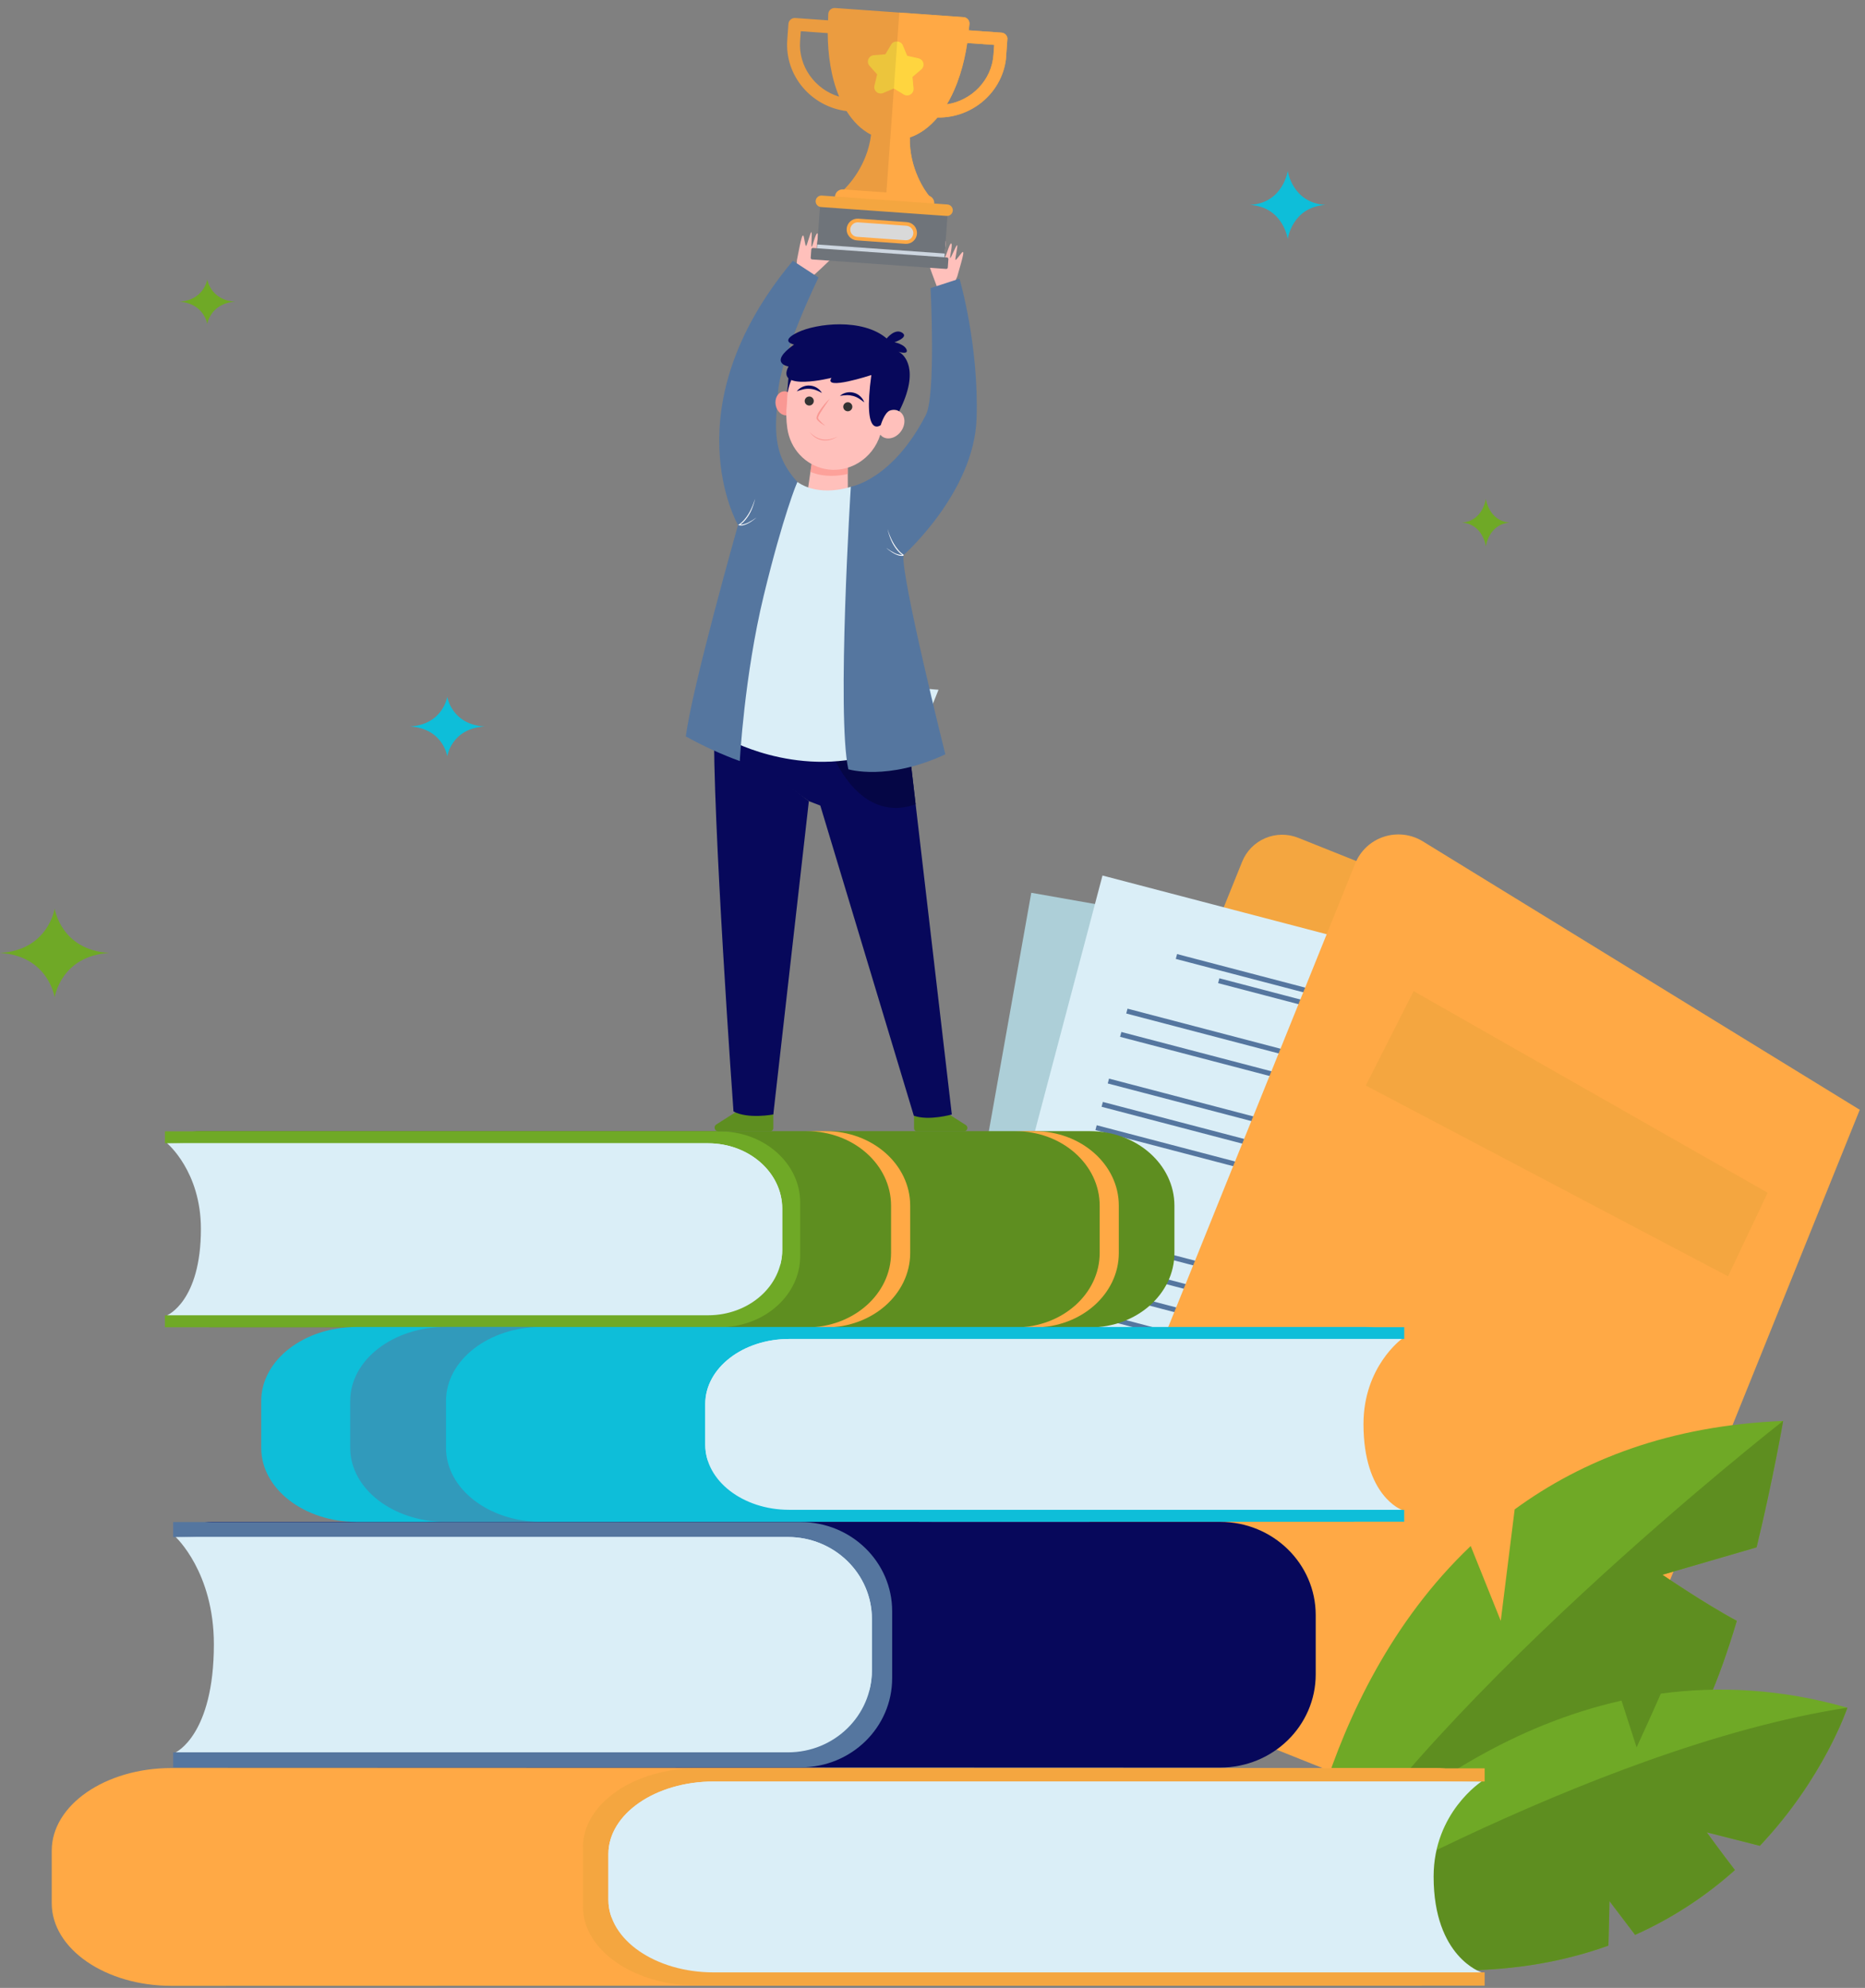 <svg viewBox="0 0 273 291" fill="none" xmlns="http://www.w3.org/2000/svg">
<rect x="0" y="0" width="273" height="291" fill="#808080" stroke="none"/>
<path d="M137.379 236.344L175.187 251.463L221.99 135.421L190.031 122.645C189.263 122.337 188.442 122.184 187.614 122.193C186.786 122.202 185.968 122.373 185.206 122.697C184.445 123.02 183.755 123.49 183.176 124.079C182.597 124.669 182.14 125.366 181.832 126.131L137.379 236.344Z" fill="#F4A640"/>
<path d="M132.92 232.039L205.312 244.814L223.352 143.466L150.959 130.691L132.92 232.039Z" fill="#ADCFD8"/>
<path d="M169.121 145.014L201.448 150.719L201.577 149.997L169.25 144.292L169.121 145.014Z" fill="#55769F"/>
<path d="M162.655 141.982L208.564 150.084L208.693 149.361L162.783 141.26L162.655 141.982Z" fill="#55769F"/>
<path d="M156.083 150.54L211.783 160.369L211.912 159.647L156.212 149.818L156.083 150.54Z" fill="#55769F"/>
<path d="M155.464 154.014L211.164 163.843L211.293 163.121L155.593 153.292L155.464 154.014Z" fill="#55769F"/>
<path d="M154.226 160.967L209.926 170.796L210.054 170.073L154.354 160.244L154.226 160.967Z" fill="#55769F"/>
<path d="M153.876 166.57L209.312 176.146L209.438 175.426L154.001 165.851L153.876 166.57Z" fill="#55769F"/>
<path d="M152.988 167.918L208.688 177.747L208.816 177.024L153.116 167.195L152.988 167.918Z" fill="#55769F"/>
<path d="M150.266 183.205L205.966 193.034L206.094 192.312L150.394 182.483L150.266 183.205Z" fill="#55769F"/>
<path d="M149.625 186.809L205.325 196.638L205.454 195.916L149.754 186.087L149.625 186.809Z" fill="#55769F"/>
<path d="M148.983 190.413L204.684 200.242L204.812 199.519L149.112 189.69L148.983 190.413Z" fill="#55769F"/>
<path d="M148.34 194.016L204.04 203.845L204.169 203.123L148.469 193.294L148.34 194.016Z" fill="#55769F"/>
<path d="M147.697 197.622L203.397 207.451L203.526 206.729L147.826 196.899L147.697 197.622Z" fill="#55769F"/>
<path d="M147.055 201.226L202.755 211.055L202.883 210.332L147.183 200.503L147.055 201.226Z" fill="#55769F"/>
<path d="M146.413 204.829L202.113 214.658L202.242 213.936L146.542 204.107L146.413 204.829Z" fill="#55769F"/>
<path d="M135.082 227.704L206.183 246.33L232.484 146.79L161.383 128.165L135.082 227.704Z" fill="#DAEEF7"/>
<path d="M178.309 143.919L210.06 152.237L210.247 151.527L178.496 143.21L178.309 143.919Z" fill="#55769F"/>
<path d="M172.113 140.373L217.206 152.185L217.394 151.475L172.301 139.663L172.113 140.373Z" fill="#55769F"/>
<path d="M164.86 148.364L219.566 162.695L219.754 161.986L165.047 147.655L164.86 148.364Z" fill="#55769F"/>
<path d="M163.958 151.779L218.664 166.11L218.852 165.4L164.145 151.069L163.958 151.779Z" fill="#55769F"/>
<path d="M162.153 158.604L216.859 172.935L217.047 172.226L162.34 157.895L162.153 158.604Z" fill="#55769F"/>
<path d="M161.252 162.019L215.958 176.35L216.146 175.64L161.439 161.31L161.252 162.019Z" fill="#55769F"/>
<path d="M160.349 165.432L215.056 179.763L215.243 179.053L160.537 164.722L160.349 165.432Z" fill="#55769F"/>
<path d="M156.379 180.447L211.085 194.778L211.272 194.069L156.566 179.738L156.379 180.447Z" fill="#55769F"/>
<path d="M155.443 183.986L210.149 198.317L210.337 197.607L155.631 183.276L155.443 183.986Z" fill="#55769F"/>
<path d="M154.507 187.524L209.214 201.855L209.401 201.145L154.695 186.814L154.507 187.524Z" fill="#55769F"/>
<path d="M153.572 191.065L208.278 205.396L208.466 204.686L153.759 190.355L153.572 191.065Z" fill="#55769F"/>
<path d="M152.634 194.603L207.341 208.934L207.528 208.224L152.822 193.894L152.634 194.603Z" fill="#55769F"/>
<path d="M151.699 198.146L206.405 212.477L206.593 211.767L151.886 197.436L151.699 198.146Z" fill="#55769F"/>
<path d="M150.765 201.684L205.472 216.015L205.659 215.305L150.953 200.974L150.765 201.684Z" fill="#55769F"/>
<path d="M151.725 242.081L227.837 272.519L272.232 162.457L208.274 123.163C207.43 122.643 206.481 122.314 205.495 122.198C204.509 122.082 203.51 122.182 202.567 122.491C201.624 122.8 200.76 123.31 200.036 123.987C199.312 124.663 198.745 125.489 198.375 126.406L151.725 242.081Z" fill="#FFA945"/>
<path d="M243.339 230.529L257.129 226.514C259.556 216.52 261.015 208.009 261.015 208.009C244.376 208.677 231.57 213.748 221.719 220.956L219.682 237.27L215.283 226.318C192.03 248.404 189.308 282.485 189.308 282.485C189.308 282.485 236.111 264.25 245.034 256.736C248.479 253.834 251.646 245.907 254.236 237.266C249.579 234.78 243.339 230.529 243.339 230.529Z" fill="#6FA926"/>
<path d="M261.017 208.002C261.017 208.002 206.244 250.776 189.308 282.495C189.308 282.495 236.111 264.261 245.034 256.747C248.479 253.845 251.646 245.918 254.236 237.277C249.58 234.78 243.34 230.524 243.34 230.524L257.131 226.508C259.551 216.513 261.017 208.002 261.017 208.002Z" fill="#5E8E20"/>
<path d="M270.419 249.99C260.703 247.205 251.549 246.79 243.115 247.926C241.54 251.527 239.566 255.796 239.566 255.796L237.359 248.951C205.752 256.033 185.603 283.901 185.603 283.901C206.799 290.328 223.082 289.258 235.438 284.814C235.522 282.189 235.59 278.288 235.59 278.288L239.348 283.242C244.682 280.851 249.61 277.649 253.958 273.751C251.983 271.196 249.833 268.229 249.833 268.229L257.607 270.204C266.996 260.268 270.419 249.99 270.419 249.99Z" fill="#6FA926"/>
<path d="M235.437 284.812C235.522 282.187 235.59 278.286 235.59 278.286L239.348 283.24C244.682 280.849 249.61 277.647 253.957 273.749C251.983 271.194 249.833 268.228 249.833 268.228L257.607 270.202C266.998 260.269 270.421 249.982 270.421 249.982C232.899 255.699 185.603 283.901 185.603 283.901C206.799 290.333 223.08 289.263 235.437 284.812Z" fill="#5E8E20"/>
<path d="M31.29 166.514H26.084C26.992 165.904 28.064 165.581 29.16 165.587H159.558C166.381 165.587 171.912 170.468 171.912 176.489V183.414C171.912 189.437 166.381 194.318 159.558 194.318L30.617 194.28L31.29 166.514Z" fill="#5E8E20"/>
<path d="M160.973 183.416V176.489C160.973 170.466 155.443 165.587 148.62 165.587H151.421C158.244 165.587 163.774 170.468 163.774 176.489V183.414C163.774 189.437 158.244 194.318 151.421 194.318H148.659C155.463 194.3 160.973 189.426 160.973 183.416Z" fill="#FFA945"/>
<path d="M130.434 183.416V176.489C130.434 170.466 124.904 165.587 118.081 165.587H120.882C127.705 165.587 133.235 170.468 133.235 176.489V183.414C133.235 189.437 127.705 194.318 120.882 194.318H118.12C124.924 194.3 130.434 189.426 130.434 183.416Z" fill="#FFA945"/>
<path d="M105.32 165.613C111.844 165.613 117.133 170.282 117.133 176.04V183.867C117.133 189.625 111.844 194.294 105.32 194.294H24.143V192.551H24.478L45.115 190.826L49.293 176.374C49.293 176.374 41.242 168.392 40.718 168.186C40.193 167.98 24.485 167.356 24.485 167.356H24.15V165.614H105.32V165.613Z" fill="#6FA926"/>
<path d="M29.409 179.901C29.409 171.457 24.46 167.363 24.46 167.363H103.65C109.643 167.363 114.501 171.651 114.501 176.94V182.963C114.501 188.257 109.643 192.54 103.65 192.54H24.46C24.46 192.54 29.409 190.534 29.409 179.901Z" fill="#DAEEF7"/>
<g style="mix-blend-mode:multiply">
<path d="M114.507 176.94V182.963C114.507 183.74 114.4 184.512 114.19 185.26C111.519 179.492 106.399 173.943 96.654 172.149C73.906 167.982 24.463 167.363 24.463 167.363H103.653C109.649 167.363 114.507 171.651 114.507 176.94Z" fill="#DAEEF7"/>
</g>
<path d="M33.437 223.945H27.545C28.547 223.19 29.771 222.782 31.028 222.784H178.614C186.335 222.784 192.595 228.895 192.595 236.432V245.1C192.595 252.638 186.335 258.747 178.614 258.747L32.678 258.698L33.437 223.945Z" fill="#07085B"/>
<path d="M117.224 222.814C124.608 222.814 130.595 228.655 130.595 235.864V245.666C130.595 252.874 124.608 258.716 117.224 258.716H25.349V256.526H25.728L49.086 254.367L53.806 236.297C53.806 236.297 44.694 226.307 44.099 226.05C43.506 225.793 25.728 225.011 25.728 225.011H25.349V222.814H117.224Z" fill="#55769F"/>
<path d="M31.307 240.699C31.307 230.129 25.712 225.002 25.712 225.002H115.351C122.134 225.002 127.633 230.37 127.633 236.99V244.532C127.633 251.152 122.134 256.52 115.351 256.52H25.712C25.712 256.52 31.307 254.009 31.307 240.699Z" fill="#DAEEF7"/>
<g style="mix-blend-mode:multiply">
<path d="M127.623 236.992V244.534C127.62 245.504 127.497 246.469 127.257 247.409C124.234 240.188 118.439 233.236 107.411 230.998C81.662 225.778 25.704 225.004 25.704 225.004H115.343C122.126 225.006 127.623 230.372 127.623 236.992Z" fill="#DAEEF7"/>
</g>
<path d="M197.458 195.166H203.351C202.294 194.555 201.091 194.239 199.868 194.253H52.226C44.501 194.253 38.239 199.101 38.239 205.082V211.96C38.239 217.941 44.501 222.789 52.226 222.789L198.219 222.751L197.458 195.166Z" fill="#0EBED9"/>
<path d="M113.635 194.271C106.247 194.271 100.253 198.907 100.253 204.627V212.401C100.253 218.121 106.242 222.757 113.635 222.757H205.547V221.025H205.167L181.801 219.311L177.081 204.963C177.081 204.963 186.197 197.036 186.796 196.832C187.395 196.627 205.175 196.007 205.175 196.007H205.554V194.278H113.635V194.271Z" fill="#0EBED9"/>
<path d="M199.588 208.462C199.588 200.066 205.186 196.01 205.186 196.01H115.519C108.737 196.01 103.237 200.268 103.237 205.523V211.506C103.237 216.759 108.737 221.018 115.519 221.018H205.186C205.186 221.018 199.588 219.017 199.588 208.462Z" fill="#DAEEF7"/>
<g style="mix-blend-mode:multiply">
<path d="M103.234 205.521V211.505C103.238 212.279 103.362 213.049 103.601 213.786C106.626 208.057 112.422 202.539 123.455 200.765C149.216 196.623 205.196 196.008 205.196 196.008H115.52C108.736 196.01 103.234 200.268 103.234 205.521Z" fill="#DAEEF7"/>
</g>
<path opacity="0.5" d="M65.287 211.952V205.074C65.287 199.093 71.549 194.245 79.274 194.245H65.252C57.528 194.245 51.266 199.093 51.266 205.074V211.952C51.266 217.933 57.528 222.781 65.252 222.781H79.087C71.45 222.701 65.287 217.886 65.287 211.952Z" fill="#55769F"/>
<path d="M207.184 259.848H214.573C213.223 259.156 211.724 258.802 210.206 258.818H25.108C15.424 258.818 7.572 264.236 7.572 270.918V278.604C7.572 285.286 15.424 290.703 25.108 290.703L208.135 290.66L207.184 259.848Z" fill="#FFA945"/>
<path d="M102.099 258.848C92.838 258.848 85.33 264.028 85.33 270.418V279.102C85.33 285.491 92.846 290.673 102.099 290.673H217.327V288.73H216.85L187.557 286.816L181.636 270.788C181.636 270.788 193.064 261.932 193.81 261.704C194.556 261.476 216.85 260.792 216.85 260.792H217.327V258.859H102.099V258.848Z" fill="#F4A640"/>
<path d="M209.854 274.704C209.854 265.333 216.872 260.79 216.872 260.79H104.46C95.954 260.79 89.061 265.548 89.061 271.418V278.104C89.061 283.974 95.958 288.732 104.46 288.732H216.872C216.872 288.732 209.854 286.502 209.854 274.704Z" fill="#DAEEF7"/>
<g style="mix-blend-mode:multiply">
<path d="M89.057 271.418V278.104C89.058 278.975 89.21 279.839 89.506 280.659C93.297 274.258 100.563 268.094 114.396 266.11C146.692 261.481 216.867 260.797 216.867 260.797H104.46C95.953 260.79 89.057 265.548 89.057 271.418Z" fill="#DAEEF7"/>
</g>
<path d="M258.751 174.602L206.929 145.088L199.925 158.903L252.951 186.837L258.751 174.602Z" fill="#F4A640"/>
<path d="M217.5 73C217.5 73 217.9 76.277 221 76.5C217.898 76.727 217.5 80 217.5 80C217.5 80 217.1 76.722 214 76.5C217.102 76.277 217.5 73 217.5 73Z" fill="#6FA926"/>
<path d="M30.34 40.907C30.34 40.907 30.808 43.958 34.44 44.168C30.804 44.379 30.337 47.429 30.337 47.429C30.337 47.429 29.87 44.379 26.233 44.168C29.873 43.958 30.34 40.907 30.34 40.907Z" fill="#6FA926"/>
<path d="M8 133C8 133 8.91 139.079 16 139.5C8.912 139.921 8 146 8 146C8 146 7.09 139.921 0 139.5C7.088 139.081 8 133 8 133Z" fill="#6FA926"/>
<path d="M188.5 25C188.5 25 189.133 29.677 194 30C189.126 30.319 188.5 35 188.5 35C188.5 35 187.867 30.323 183 30C187.874 29.676 188.5 25 188.5 25Z" fill="#0EBED9"/>
<path d="M65.471 102C65.471 102 66.095 106.067 70.943 106.348C66.095 106.629 65.471 110.696 65.471 110.696C65.471 110.696 64.848 106.629 60 106.348C64.848 106.067 65.471 102 65.471 102Z" fill="#0EBED9"/>
<g style="mix-blend-mode:multiply">
<path d="M129.02 100.304L137.381 100.972L134.683 107.707L130.467 107.369L128.709 112.984C128.28 112.788 127.964 112.64 127.902 112.599C127.774 112.515 127.308 109.727 126.897 107.097L129.02 100.304Z" fill="#DAEEF7"/>
</g>
<path d="M133.799 162.238V165.173C133.799 165.23 133.81 165.288 133.832 165.341C133.854 165.394 133.886 165.443 133.927 165.484C133.968 165.525 134.016 165.557 134.07 165.579C134.123 165.601 134.181 165.613 134.239 165.613H141.12C141.227 165.61 141.33 165.575 141.414 165.51C141.499 165.446 141.561 165.356 141.59 165.254C141.62 165.152 141.617 165.044 141.58 164.944C141.544 164.844 141.476 164.759 141.388 164.7L137.527 162.243C137.527 162.243 135.999 163.348 133.799 162.238Z" fill="#5E8E20"/>
<path d="M120.282 37.833C120.26 37.842 120.235 37.845 120.21 37.841C120.186 37.837 120.163 37.827 120.145 37.811C120.126 37.795 120.112 37.775 120.104 37.752C120.096 37.729 120.094 37.704 120.099 37.68C120.271 36.864 120.798 34.298 120.6 34.212C120.363 34.104 119.837 36.388 119.599 36.415C119.36 36.442 119.929 34.225 119.659 34.153C119.39 34.082 118.937 36.115 118.812 36.123C118.688 36.13 118.909 34.133 118.777 33.995C118.645 33.856 118.147 35.959 117.997 36.002C117.846 36.046 117.707 34.489 117.571 34.486C117.436 34.482 117.344 34.456 116.655 38.07C116.655 38.07 116.614 39.395 116.378 39.713L116.902 40.777L118.526 40.83C118.526 40.83 122.053 37.652 122.024 37.459C121.995 37.265 121.831 37.224 120.282 37.833Z" fill="#FFC0BB"/>
<path d="M136.992 38.633C137.008 38.651 137.029 38.664 137.052 38.672C137.076 38.679 137.101 38.681 137.124 38.675C137.148 38.67 137.17 38.658 137.188 38.641C137.206 38.624 137.218 38.603 137.225 38.58C137.445 37.776 138.152 35.252 138.371 35.261C138.631 35.272 138.054 37.543 138.253 37.676C138.453 37.809 138.961 35.581 139.236 35.635C139.511 35.69 138.981 37.709 139.089 37.773C139.197 37.837 139.912 35.959 140.094 35.895C140.275 35.831 139.756 37.93 139.865 38.043C139.973 38.156 140.814 36.827 140.937 36.888C141.06 36.948 141.151 36.964 140.118 40.498C140.118 40.498 139.547 41.695 139.615 42.078L138.662 42.788L137.196 42.099C137.196 42.099 135.511 37.669 135.625 37.51C135.738 37.351 135.89 37.393 136.992 38.633Z" fill="#FFC0BB"/>
<path d="M124.09 67.574L124.116 73.752L118.089 72.827L119.093 65.878L124.09 67.574Z" fill="#FFC0BB"/>
<path opacity="0.6" d="M118.63 69.076L119.094 65.88L124.096 68.159V69.379C122.894 69.671 120.637 69.933 118.63 69.076Z" fill="#FC8D84"/>
<path d="M113.199 161.913V165.133C113.199 165.26 113.148 165.383 113.057 165.473C112.967 165.564 112.844 165.614 112.715 165.614H105.144C105.027 165.613 104.912 165.574 104.818 165.503C104.724 165.432 104.656 165.333 104.623 165.22C104.59 165.108 104.594 164.987 104.635 164.877C104.675 164.767 104.751 164.673 104.849 164.609L109.097 161.913C109.097 161.913 110.765 163.125 113.199 161.913Z" fill="#5E8E20"/>
<path d="M106.286 107.221C106.301 106.533 104.501 108.563 104.536 108.014C105.241 96.584 127.671 106.166 127.671 106.166L133.147 110.167L139.328 163.145C139.328 163.145 135.974 164.112 133.765 163.327L120.077 117.923L118.401 117.278C118.401 117.278 110.908 112.077 106.286 107.221Z" fill="#07085B"/>
<path d="M104.51 108.479C104.51 108.612 104.497 108.749 104.491 108.89C104.497 108.749 104.502 108.612 104.51 108.479Z" fill="#0EBED9"/>
<path d="M104.491 108.897C104.491 109.039 104.48 109.187 104.477 109.337C104.48 109.187 104.486 109.039 104.491 108.897Z" fill="#0EBED9"/>
<path d="M104.469 109.395C104.469 109.55 104.469 109.709 104.456 109.874C104.465 109.71 104.469 109.551 104.469 109.395Z" fill="#0EBED9"/>
<path d="M104.535 108.012C104.535 108.136 104.52 108.264 104.513 108.395C104.52 108.265 104.527 108.136 104.535 108.012Z" fill="#0EBED9"/>
<path d="M104.537 105.416C109.158 110.273 118.393 117.28 118.393 117.28L120.076 117.925L118.401 117.278L113.197 163.145C113.197 163.145 109.488 163.848 107.369 162.705C107.36 162.703 104.236 119.045 104.537 105.416Z" fill="#07085B"/>
<path d="M139.328 163.143C138.327 163.412 137.3 163.573 136.265 163.623C137.3 163.573 138.327 163.412 139.328 163.143Z" fill="#0EBED9"/>
<path d="M134.411 163.497C134.56 163.528 134.712 163.552 134.866 163.572C134.715 163.554 134.561 163.53 134.411 163.497Z" fill="#0EBED9"/>
<path d="M136.264 163.623C135.875 163.64 135.485 163.631 135.097 163.598C135.485 163.631 135.875 163.64 136.264 163.623Z" fill="#0EBED9"/>
<path d="M133.147 110.167L134.028 117.728C131.693 118.627 126.003 119.589 121.717 110.244C120.364 107.3 120.018 105.179 120.267 103.657C122.787 104.332 125.261 105.168 127.673 106.159L133.147 110.167Z" fill="#050645"/>
<path d="M112.566 79.306C112.825 79.306 116.711 70.545 116.711 70.545C120.034 72.867 124.546 71.255 124.546 71.255C124.546 71.255 142.694 104.326 130.524 109.485C118.353 114.643 106.876 108.368 106.876 108.368C106.876 108.368 104.286 101.654 104.286 101.397C104.286 101.14 112.308 79.306 112.566 79.306Z" fill="#DAEEF7"/>
<path d="M136.221 42.172C136.221 42.172 137.008 57.869 135.53 60.738C130.63 70.279 124.544 71.246 124.544 71.246C124.544 71.246 122.451 104.619 124.178 112.613C124.178 112.613 129.919 114.376 138.379 110.423C138.379 110.423 131.904 84.55 132.249 81.283C132.249 81.283 142.608 72.086 142.954 61.255C143.301 50.424 140.45 40.797 140.45 40.797L136.221 42.172Z" fill="#55769F"/>
<path d="M108.293 111.412C108.293 111.412 108.94 98.991 111.789 87.215C114.638 75.439 116.709 70.54 116.709 70.54C112.889 66.341 113.523 62.562 113.86 57.646C114.249 51.973 119.818 40.626 119.818 40.626L116.062 38.176C98.063 59.714 108.033 76.857 108.033 76.857C108.033 76.857 101.3 100.585 100.393 107.802C102.926 109.212 105.568 110.419 108.293 111.412Z" fill="#55769F"/>
<path d="M132.074 81.246C131.805 81.049 131.562 80.819 131.35 80.562C130.588 79.649 130.192 78.612 129.918 77.459C130.083 77.952 130.527 79.383 131.46 80.472C131.699 80.769 131.983 81.027 132.301 81.237L132.25 81.283C132.25 81.305 132.25 81.327 132.25 81.35C132.01 81.4 131.59 81.414 130.883 81.031C130.469 80.801 130.082 80.525 129.731 80.208C130.108 80.487 130.507 80.735 130.925 80.947C131.279 81.135 131.673 81.237 132.074 81.246Z" fill="white"/>
<path d="M108.172 76.776C108.481 76.565 108.758 76.311 108.995 76.022C109.76 75.13 110.178 74.075 110.537 73.009C110.264 74.157 109.872 75.199 109.104 76.112C108.892 76.369 108.649 76.599 108.38 76.796C108.55 76.803 108.721 76.784 108.885 76.738C109.11 76.68 109.328 76.6 109.536 76.497C109.955 76.285 110.354 76.038 110.73 75.758C110.378 76.075 109.992 76.351 109.578 76.581C109.368 76.696 109.146 76.788 108.917 76.857C108.68 76.934 108.427 76.947 108.183 76.895L108.046 76.858L108.172 76.776Z" fill="white"/>
<path d="M115.444 54.965L115.079 59.205L115.752 59.627L116.997 54.463L115.444 54.965Z" fill="#07085B"/>
<path d="M115.28 60.787C116.052 60.64 116.528 59.742 116.343 58.782C116.158 57.821 115.383 57.162 114.611 57.309C113.839 57.457 113.364 58.354 113.549 59.315C113.733 60.275 114.509 60.934 115.28 60.787Z" fill="#F99893"/>
<path d="M115.245 62.688C115.073 61.508 115.052 60.311 115.185 59.127C115.208 58.895 115.218 58.663 115.223 58.431C115.248 57.382 115.491 56.35 115.938 55.4C116.385 54.45 117.025 53.603 117.819 52.912C118.612 52.222 119.541 51.703 120.546 51.389C121.551 51.076 122.611 50.973 123.658 51.089C124.705 51.205 125.717 51.536 126.629 52.062C127.54 52.588 128.332 53.297 128.954 54.144C129.575 54.991 130.013 55.958 130.24 56.982C130.466 58.007 130.476 59.067 130.269 60.096C130.511 60.011 130.77 59.983 131.024 60.014C131.279 60.046 131.522 60.136 131.736 60.278C132.541 60.848 132.614 62.122 131.899 63.124C131.184 64.126 129.952 64.476 129.149 63.907C129.04 63.829 128.942 63.736 128.858 63.631C127.758 67.189 124.203 69.397 120.631 68.623C117.925 68.028 115.687 65.789 115.245 62.688Z" fill="#FFC0BB"/>
<path d="M123.484 59.296C123.431 59.428 123.421 59.573 123.457 59.711C123.493 59.848 123.572 59.97 123.683 60.059C123.795 60.148 123.932 60.199 124.074 60.205C124.217 60.21 124.357 60.169 124.475 60.089C124.592 60.008 124.681 59.892 124.727 59.758C124.773 59.624 124.775 59.478 124.731 59.343C124.688 59.208 124.601 59.09 124.485 59.007C124.369 58.924 124.23 58.881 124.087 58.884C123.957 58.886 123.831 58.926 123.723 59C123.616 59.073 123.533 59.176 123.484 59.296Z" fill="#333333"/>
<path d="M117.841 58.455C117.787 58.586 117.777 58.732 117.813 58.869C117.849 59.007 117.929 59.129 118.04 59.218C118.151 59.307 118.288 59.358 118.431 59.363C118.573 59.368 118.714 59.328 118.831 59.247C118.949 59.167 119.037 59.051 119.083 58.916C119.13 58.782 119.131 58.636 119.088 58.501C119.044 58.366 118.958 58.248 118.842 58.166C118.726 58.083 118.586 58.039 118.444 58.042C118.314 58.044 118.187 58.085 118.08 58.158C117.973 58.231 117.889 58.335 117.841 58.455Z" fill="#333333"/>
<path d="M122.607 63.914C122.269 64.081 121.911 64.204 121.542 64.279C121.177 64.354 120.802 64.368 120.433 64.321C120.064 64.268 119.71 64.144 119.39 63.956C119.068 63.76 118.776 63.52 118.522 63.242C118.741 63.557 119.017 63.828 119.336 64.042C119.661 64.256 120.03 64.395 120.416 64.449C120.801 64.498 121.192 64.473 121.567 64.374C121.938 64.282 122.29 64.126 122.607 63.914Z" fill="#F99893"/>
<path d="M122.949 57.955C123.276 57.893 123.608 57.858 123.941 57.849C124.25 57.842 124.559 57.879 124.857 57.958C125.157 58.036 125.442 58.159 125.704 58.323C125.985 58.502 126.256 58.696 126.516 58.904C126.398 58.568 126.198 58.266 125.935 58.024C125.668 57.768 125.339 57.585 124.98 57.493C124.621 57.396 124.243 57.39 123.88 57.474C123.534 57.553 123.214 57.718 122.949 57.955Z" fill="#07085B"/>
<path d="M120.311 57.524C120.135 57.214 119.882 56.955 119.577 56.77C119.263 56.577 118.906 56.463 118.538 56.44C118.168 56.412 117.798 56.48 117.462 56.637C117.135 56.782 116.849 57.004 116.628 57.285C116.941 57.171 117.261 57.074 117.585 56.994C117.885 56.923 118.194 56.897 118.501 56.918C118.814 56.935 119.123 56.996 119.418 57.1C119.726 57.218 120.025 57.359 120.311 57.524Z" fill="#07085B"/>
<path d="M121.462 58.356C121.153 58.647 120.864 58.959 120.597 59.289C120.324 59.617 120.076 59.964 119.853 60.327C119.701 60.562 119.591 60.821 119.526 61.092C119.504 61.231 119.515 61.366 119.748 61.594C119.9 61.749 120.068 61.887 120.249 62.006C120.423 62.126 120.607 62.232 120.798 62.324C120.472 62.064 120.171 61.775 119.897 61.461C119.839 61.391 119.79 61.315 119.75 61.234C119.745 61.153 119.761 61.072 119.796 60.999C119.871 60.809 119.963 60.625 120.071 60.451C120.282 60.086 120.52 59.75 120.753 59.402C120.985 59.053 121.233 58.714 121.462 58.356Z" fill="#F99893"/>
<path d="M116.236 50.438C116.236 50.438 114.001 50 116.751 48.664C119.501 47.328 126.261 46.536 129.794 49.547C129.794 49.547 130.981 48.031 132.048 48.697C133.115 49.363 130.937 50.1 130.937 50.1C130.937 50.1 132.428 50.387 132.716 51.21C132.928 51.82 132.015 51.639 131.526 51.504C132.336 51.836 134.719 54.078 131.625 60.2C131.075 59.944 127.535 54.906 127.535 54.906C127.535 54.906 120.417 57.243 121.715 55.312C121.715 55.312 113.417 57.39 115.428 53.645C115.429 53.651 112.37 53.185 116.236 50.438Z" fill="#07085B"/>
<path d="M131.628 60.2C131.428 60.074 131.199 59.998 130.962 59.98C130.726 59.962 130.488 60.001 130.27 60.094C129.449 60.404 128.928 62.229 128.928 62.229C128.928 62.229 126.241 64.419 127.552 54.872C128.835 45.49 130.622 56.434 130.622 56.434L131.628 60.2Z" fill="#07085B"/>
<g clip-path="url(#clip0_301_11142)">
<path d="M146.603 4.777L141.802 4.437C141.833 4.122 141.887 3.827 141.91 3.505C141.947 2.982 141.564 2.542 141.037 2.505L122.248 1.172C121.722 1.135 121.279 1.516 121.242 2.039C121.219 2.361 121.23 2.66 121.215 2.976L116.415 2.636C115.896 2.599 115.445 2.987 115.408 3.503L115.239 5.87C114.864 11.086 118.762 15.621 123.921 16.261C124.894 17.815 126.096 19.002 127.508 19.722C126.957 24.246 124.119 27.218 123.452 27.828C123.353 27.896 123.269 28.003 123.224 28.113L136.226 29.035C136.196 28.92 136.129 28.803 136.041 28.721C135.449 28.022 133.081 24.7 133.183 20.125C134.684 19.611 136.051 18.606 137.236 17.205C142.43 17.294 146.931 13.357 147.305 8.144L147.475 5.778C147.512 5.262 147.122 4.814 146.603 4.777ZM117.117 6.003L117.22 4.571L121.162 4.85C121.184 7.955 121.623 11.273 122.838 14.152C119.348 13.107 116.847 9.767 117.117 6.003ZM145.427 8.011C145.157 11.774 142.207 14.725 138.605 15.269C140.209 12.59 141.118 9.4 141.588 6.299L145.529 6.579L145.427 8.011Z" fill="#EB9C40"/>
<path d="M146.603 4.777L141.802 4.437C141.833 4.122 141.887 3.827 141.91 3.505C141.947 2.982 141.563 2.542 141.037 2.505L131.643 1.838L129.725 28.574L136.226 29.035C136.196 28.92 136.129 28.803 136.04 28.721C135.448 28.022 133.081 24.699 133.182 20.125C134.684 19.61 136.05 18.605 137.236 17.205C142.43 17.294 146.931 13.357 147.305 8.144L147.475 5.778C147.512 5.262 147.122 4.814 146.603 4.777ZM145.426 8.011C145.156 11.774 142.207 14.724 138.605 15.269C140.209 12.59 141.118 9.399 141.588 6.299L145.529 6.579L145.426 8.011Z" fill="#FFA945"/>
<path d="M132.29 13.827L130.846 12.946L129.292 13.614C128.966 13.752 128.585 13.699 128.311 13.471C128.038 13.243 127.919 12.88 128.002 12.536L128.397 10.896L127.279 9.631C127.036 9.359 126.983 8.977 127.113 8.66C127.247 8.332 127.557 8.107 127.913 8.079L129.6 7.947L130.464 6.499C130.829 5.888 131.871 5.962 132.145 6.618L132.793 8.174L134.445 8.542C134.793 8.62 135.067 8.887 135.153 9.231C135.239 9.575 135.123 9.938 134.85 10.168L133.564 11.263L133.72 12.941C133.754 13.294 133.583 13.636 133.28 13.824C132.979 14.009 132.594 14.013 132.29 13.827Z" fill="#ECC53C"/>
<path d="M132.289 13.827C132.594 14.013 132.979 14.01 133.28 13.824C133.583 13.636 133.753 13.294 133.719 12.942L133.563 11.263L134.849 10.168C135.122 9.938 135.239 9.575 135.153 9.231C135.067 8.887 134.793 8.62 134.444 8.543L132.792 8.174L132.144 6.618C132.007 6.29 131.678 6.108 131.338 6.083L130.846 12.946L132.289 13.827Z" fill="#FFD53F"/>
</g>
<path d="M135.547 30.835L123.265 29.964C122.967 29.943 122.689 29.804 122.493 29.579C122.298 29.354 122.199 29.061 122.221 28.763C122.231 28.616 122.271 28.472 122.337 28.34C122.403 28.208 122.495 28.091 122.607 27.994C122.719 27.897 122.849 27.824 122.99 27.777C123.13 27.731 123.279 27.712 123.427 27.723L135.709 28.594C136.007 28.615 136.285 28.754 136.481 28.979C136.677 29.204 136.775 29.497 136.754 29.795C136.732 30.092 136.593 30.368 136.367 30.563C136.141 30.758 135.846 30.856 135.547 30.835Z" fill="#FFA945"/>
<path d="M138.714 31.318L120.049 29.993L119.581 36.525L138.246 37.851L138.714 31.318Z" fill="#6F747A"/>
<g style="mix-blend-mode:multiply">
<path d="M119.625 35.791L119.574 36.505L138.239 37.827L138.29 37.114L119.625 35.791Z" fill="#CDD6E0"/>
</g>
<g style="mix-blend-mode:multiply">
<path d="M120.032 29.282L119.981 29.997L138.694 31.301L138.744 30.586L120.032 29.282Z" fill="#CDD6E0"/>
</g>
<path d="M138.565 31.613L120.178 30.308C120.068 30.3 119.96 30.27 119.86 30.221C119.761 30.171 119.673 30.103 119.6 30.019C119.527 29.936 119.472 29.839 119.437 29.734C119.402 29.629 119.388 29.518 119.396 29.408C119.404 29.297 119.433 29.19 119.483 29.091C119.533 28.992 119.601 28.904 119.685 28.832C119.769 28.759 119.867 28.704 119.972 28.669C120.077 28.634 120.189 28.62 120.299 28.628L138.686 29.933C138.796 29.941 138.904 29.971 139.004 30.02C139.103 30.07 139.192 30.138 139.264 30.222C139.337 30.305 139.392 30.402 139.427 30.507C139.462 30.612 139.476 30.723 139.468 30.833C139.46 30.944 139.431 31.051 139.381 31.15C139.331 31.249 139.263 31.337 139.179 31.409C139.095 31.482 138.997 31.537 138.892 31.572C138.787 31.607 138.675 31.621 138.565 31.613Z" fill="#F4A640"/>
<path d="M138.496 39.368L118.881 37.977C118.851 37.975 118.822 37.967 118.796 37.954C118.769 37.941 118.745 37.922 118.725 37.9C118.706 37.877 118.691 37.851 118.681 37.822C118.672 37.794 118.668 37.764 118.671 37.734L118.759 36.508C118.761 36.478 118.769 36.449 118.782 36.422C118.795 36.396 118.814 36.372 118.837 36.352C118.859 36.333 118.886 36.318 118.914 36.309C118.942 36.299 118.972 36.296 119.002 36.298L138.617 37.689C138.647 37.691 138.676 37.699 138.703 37.712C138.729 37.725 138.753 37.744 138.773 37.767C138.792 37.789 138.807 37.815 138.817 37.844C138.826 37.872 138.83 37.902 138.827 37.932L138.739 39.158C138.737 39.188 138.729 39.217 138.716 39.244C138.703 39.27 138.684 39.294 138.661 39.314C138.639 39.333 138.612 39.348 138.584 39.357C138.556 39.367 138.526 39.37 138.496 39.368Z" fill="#6F747A"/>
<path d="M132.516 35.694L125.418 35.19C125.208 35.175 125.003 35.12 124.815 35.026C124.627 34.932 124.46 34.803 124.322 34.645C124.184 34.486 124.079 34.303 124.013 34.104C123.946 33.906 123.92 33.696 123.935 33.487C123.95 33.279 124.006 33.075 124.1 32.887C124.194 32.7 124.324 32.533 124.483 32.396C124.641 32.259 124.826 32.154 125.025 32.088C125.225 32.022 125.435 31.996 125.645 32.011L132.743 32.514C132.953 32.529 133.157 32.585 133.345 32.679C133.533 32.772 133.701 32.902 133.839 33.06C133.976 33.218 134.081 33.402 134.148 33.6C134.214 33.799 134.241 34.009 134.226 34.217C134.211 34.426 134.155 34.63 134.061 34.817C133.967 35.004 133.837 35.171 133.678 35.309C133.519 35.446 133.335 35.55 133.135 35.616C132.936 35.682 132.725 35.709 132.516 35.694Z" fill="#FFA945"/>
<g style="mix-blend-mode:multiply">
<path d="M125.456 34.668C125.306 34.657 125.159 34.615 125.026 34.543C124.892 34.471 124.776 34.372 124.684 34.253C124.592 34.133 124.527 33.995 124.493 33.848C124.458 33.702 124.456 33.549 124.485 33.401C124.543 33.143 124.694 32.914 124.909 32.757C125.124 32.601 125.389 32.528 125.654 32.551L132.661 33.047C132.927 33.062 133.178 33.172 133.368 33.358C133.559 33.543 133.675 33.791 133.696 34.055C133.704 34.205 133.68 34.356 133.625 34.496C133.57 34.637 133.486 34.764 133.378 34.87C133.27 34.975 133.141 35.057 132.999 35.109C132.857 35.161 132.705 35.182 132.554 35.172L125.456 34.668Z" fill="#D9D9D9"/>
</g>
<defs>
<clipPath id="clip0_301_11142">
<rect width="32.148" height="31.968" fill="white" transform="matrix(0.997 0.071 -0.072 0.997 115.609 0.701)"/>
</clipPath>
</defs>
</svg>
